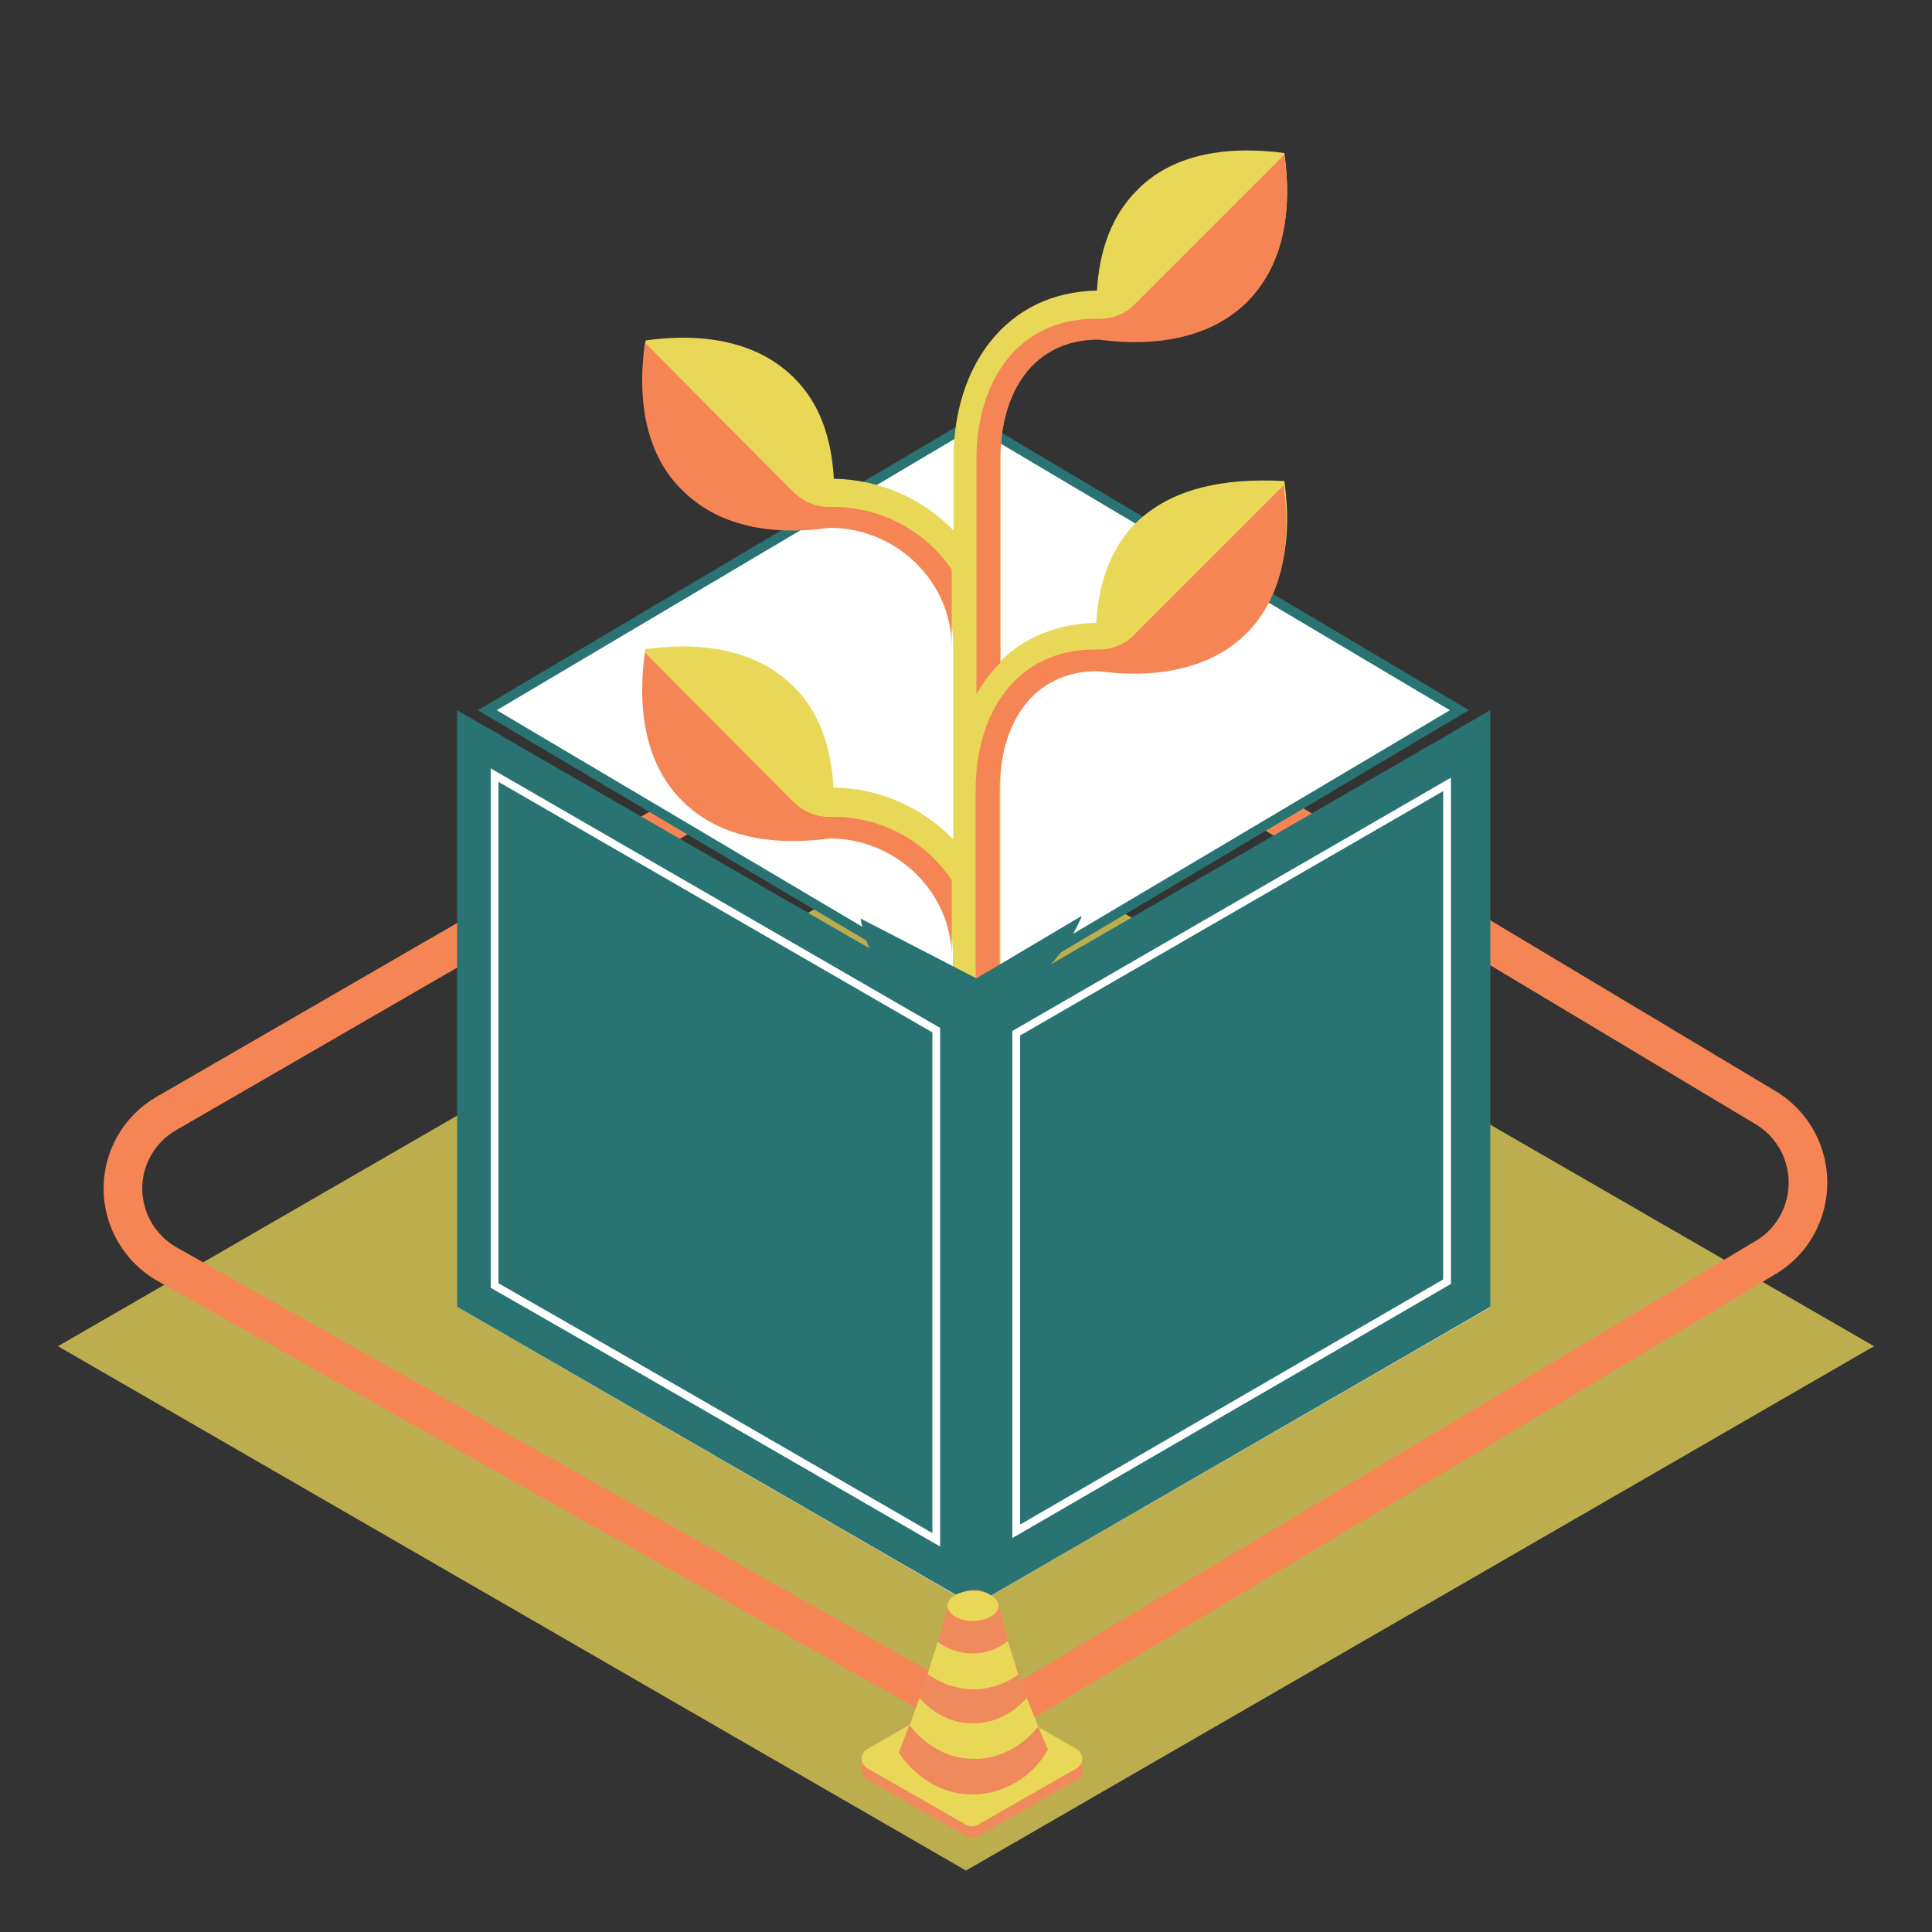 <?xml version="1.0" encoding="utf-8"?>
<!-- Generator: Adobe Illustrator 24.3.0, SVG Export Plug-In . SVG Version: 6.00 Build 0)  -->
<svg version="1.1" id="Layer_1" xmlns="http://www.w3.org/2000/svg" xmlns:xlink="http://www.w3.org/1999/xlink" x="0px" y="0px"
	 viewBox="0 0 500 500" style="enable-background:new 0 0 500 500;" xml:space="preserve">
<rect x="0" y="0" width="500" height="500" fill="#333333" stroke="none"/>
<path style="opacity:0.75;fill:#E9D758;enable-background:new    ;" d="M250,484.1l-235-135.7l234.9-135.7L485,348.4L250,484.1z"/>
<path style="fill:none;stroke:#F58555;stroke-width:10;stroke-miterlimit:10;" d="M243.5,439.9L43.3,327.2
	c-10.8-6.1-14.7-19.8-8.6-30.6c2-3.5,4.8-6.4,8.3-8.4l200.4-115.9c7.2-4,15.8-4,22.9,0.2l190.7,114.2c10.6,6.4,14.1,20.2,7.7,31
	c-1.8,3.1-4.6,5.9-7.7,7.7L266.1,439.6C259.1,443.8,250.5,443.8,243.5,439.9z"/>
<g>
	<g id="ELEMENTS_11_">
		<path style="fill:#FFFFFF;" d="M252,261.2l-133.7,77L252,415.5l133.7-77.2L252,261.2z"/>
		<path style="fill:#FFFFFF;stroke:#297373;stroke-width:2.514;stroke-miterlimit:10;" d="M377.7,183.8L252,258.4l-125.9-74.6
			L252,109.2L377.7,183.8z"/>
		<path style="fill:#E9D758;" d="M294,135.3c-6.5,6.5-9.7,15.5-10.3,25.9c-10.3,0.2-18.7,3.9-24.8,9.9v-52.6
			c0-17,8.4-30.8,25.4-30.8c15.9,2.1,29.5-0.9,38.4-9.7c9-8.8,11.9-22.6,9.7-38.4c-15.9-2.1-29.5,0.7-38.2,9.7
			c-6.5,6.5-9.7,15.5-10.3,25.9c-23.5,0.4-37.1,19.6-37.1,43.3v18.8c-8.2-8.4-19.2-13.2-31-13.4c-0.6-10.6-3.7-19.6-10.3-26.1
			c-9-9-22.6-11.9-38.4-9.7c-2.1,15.9,0.7,29.5,9.7,38.2c9,9,22.4,11.8,38.4,9.7c17,0,31.5,13.8,31.5,30.8v50.4
			c-8.2-8.4-19.2-13.2-31-13.4c-0.6-10.6-3.7-19.6-10.3-26.1c-9-9-22.6-11.9-38.4-9.7c-2.1,15.9,0.7,29.5,9.7,38.2
			c9,9,22.4,11.8,38.4,9.7c17,0,31.5,13.8,31.5,30.8v32.1h12.3v-75.4c0-17,8.4-30.8,25.4-30.8l0,0c15.9,2.1,29.5-0.9,38.4-9.7
			c9-9,11.9-22.4,9.7-38.4C316.3,123.6,302.9,126.6,294,135.3z"/>
		<path style="fill:#F58555;" d="M258.9,118.7c0-17,8.4-30.8,25.4-30.8l0,0c15.9,2.1,29.5-0.9,38.4-9.7c9-9,11.9-22.4,9.7-38.2
			l-39,39c-2.2,2.2-5.4,3.5-8.8,3.5h-1.1c-20.1,0-30.8,16.2-30.8,36.4v60.8c1.7-3,3.7-5.8,6.2-8.2L258.9,118.7z"/>
		<path style="fill:#F58555;" d="M332.2,125.6l-39,39c-2.2,2.2-5.4,3.5-8.8,3.5h-1.1c-20.1,0-30.8,16.2-30.8,36.4v75.4h6.2v-75.4
			c0-17,8.4-30.8,25.4-30.8l0,0c15.9,2.1,29.5-0.9,38.4-9.7C331.5,155.1,334.4,141.5,332.2,125.6z"/>
		<path style="fill:#F58555;" d="M215.6,131.2L215.6,131.2h-1.1c-3.4,0-6.3-1.3-8.8-3.5l-38.8-39c-2.2,15.9,0.7,29.5,9.7,38.2
			c9,9,22.4,11.9,38.2,9.7l0,0c17,0,31.5,13.8,31.5,30.8v-20C239.5,137.4,228.1,131.2,215.6,131.2z"/>
		<path style="fill:#F58555;" d="M215.6,211.4L215.6,211.4h-1.1c-3.4,0-6.3-1.3-8.8-3.5l-38.8-39c-2.2,15.9,0.7,29.5,9.7,38.4
			c9,9,22.4,11.8,38.2,9.7l0,0c17,0,31.5,13.8,31.5,30.8v-20C239.5,217.6,228.1,211.4,215.6,211.4z"/>
		<path style="fill:#297373;" d="M252,261v154.4l-133.7-77.2c0-51.5,0-103,0-154.4L252,261z"/>
		<path style="fill:#297373;" d="M385.7,183.8v154.4L252,415.5c0-51.5,0-103,0-154.4L385.7,183.8z"/>
		<path style="fill:#297373;" d="M280,237c-5,12.1-15.3,21.1-28,24.6c-5.4,0.6-10.8-0.6-15.7-3.2c-11.4-6.3-13.2-19-13.6-20.7
			l30,15.5L280,237z"/>
		<path style="fill:none;stroke:#FFFFFF;stroke-width:2.011;stroke-miterlimit:10;" d="M242.3,266.6v131.9
			c-38.1-22-76.1-44-114.3-65.8V200.6L242.3,266.6z"/>
		<path style="fill:none;stroke:#FFFFFF;stroke-width:2.011;stroke-miterlimit:10;" d="M374.5,203v128.7L263,396.3
			c0-42.9,0-86,0-128.9L374.5,203z"/>
	</g>
</g>
<g id="pylon">
	<path style="fill:#EF8A5D;" d="M278.7,460.6L253,475.3c-0.9,0.5-2,0.5-2.9,0l-25.6-14.7c-1.3-0.8-1.9-2.6-1-3.9
		c0.2-0.4,0.6-0.8,1-1l25.7-14.8c0.9-0.5,2-0.5,2.9,0l25.7,14.8c1.3,0.8,1.9,2.6,1,3.9C279.5,460,279.2,460.4,278.7,460.6z"/>
	<path style="fill:#EF8A5D;" d="M230.4,454.6H223v3.4h7.4V454.6z"/>
	<path style="fill:#EF8A5D;" d="M280.1,454.6h-7.4v3.4h7.4V454.6z"/>
	<path style="fill:#E9D758;" d="M278.7,457.6L253,472.3c-0.9,0.5-2,0.5-2.9,0l-25.7-14.7c-1.3-0.8-1.9-2.6-1-3.9
		c0.2-0.4,0.6-0.8,1-1l25.7-14.8c0.9-0.5,2-0.5,2.9,0l25.7,14.8c1.3,0.8,1.9,2.6,1,3.9C279.5,457,279.2,457.3,278.7,457.6z"/>
	<path style="fill:#EF8A5D;" d="M271.2,452.8c-3.9,7-11.3,11.5-19.4,11.6c-12.3,0.1-18.9-10.3-19.2-10.8c0,0,3.1-8,5.4-14.3
		c4.4-12.1,7.3-23.7,7.3-23.7s1.1-1.7,2.2-2.5c1.9-1.6,4.2-1.6,4.6-1.6c0.5,0,2.6,0,4.2,1.3c1,0.8,2.2,2.5,2.2,2.5
		s2.6,11.7,7.3,23.9C267.9,445.2,271.2,452.8,271.2,452.8z"/>
	<path style="fill:#E9D758;" d="M268.7,446.8c-0.5,0.7-6.5,8.6-17,8.4c-10.1-0.2-15.6-7.9-16.3-8.7l2.6-7.1
		c0.6,0.7,5.5,6.7,13.9,6.6c8.3,0,13.2-5.9,13.8-6.6C266.7,441.8,267.7,444.3,268.7,446.8z"/>
	<path style="fill:#E9D758;" d="M263.5,433.4c-7,5.1-16.5,5-23.4-0.2c0.8-2.8,1.7-5.5,2.6-8.3c5.4,4.1,13,4,18.1-0.2
		C261.8,427.6,262.7,430.5,263.5,433.4z"/>
	<path style="fill:#E9D758;" d="M251.8,419.5c3.7,0,6.6-1.8,6.6-3.9s-3-3.9-6.6-3.9c-3.7,0-6.6,1.8-6.6,3.9S248.2,419.5,251.8,419.5
		z"/>
</g>
</svg>
